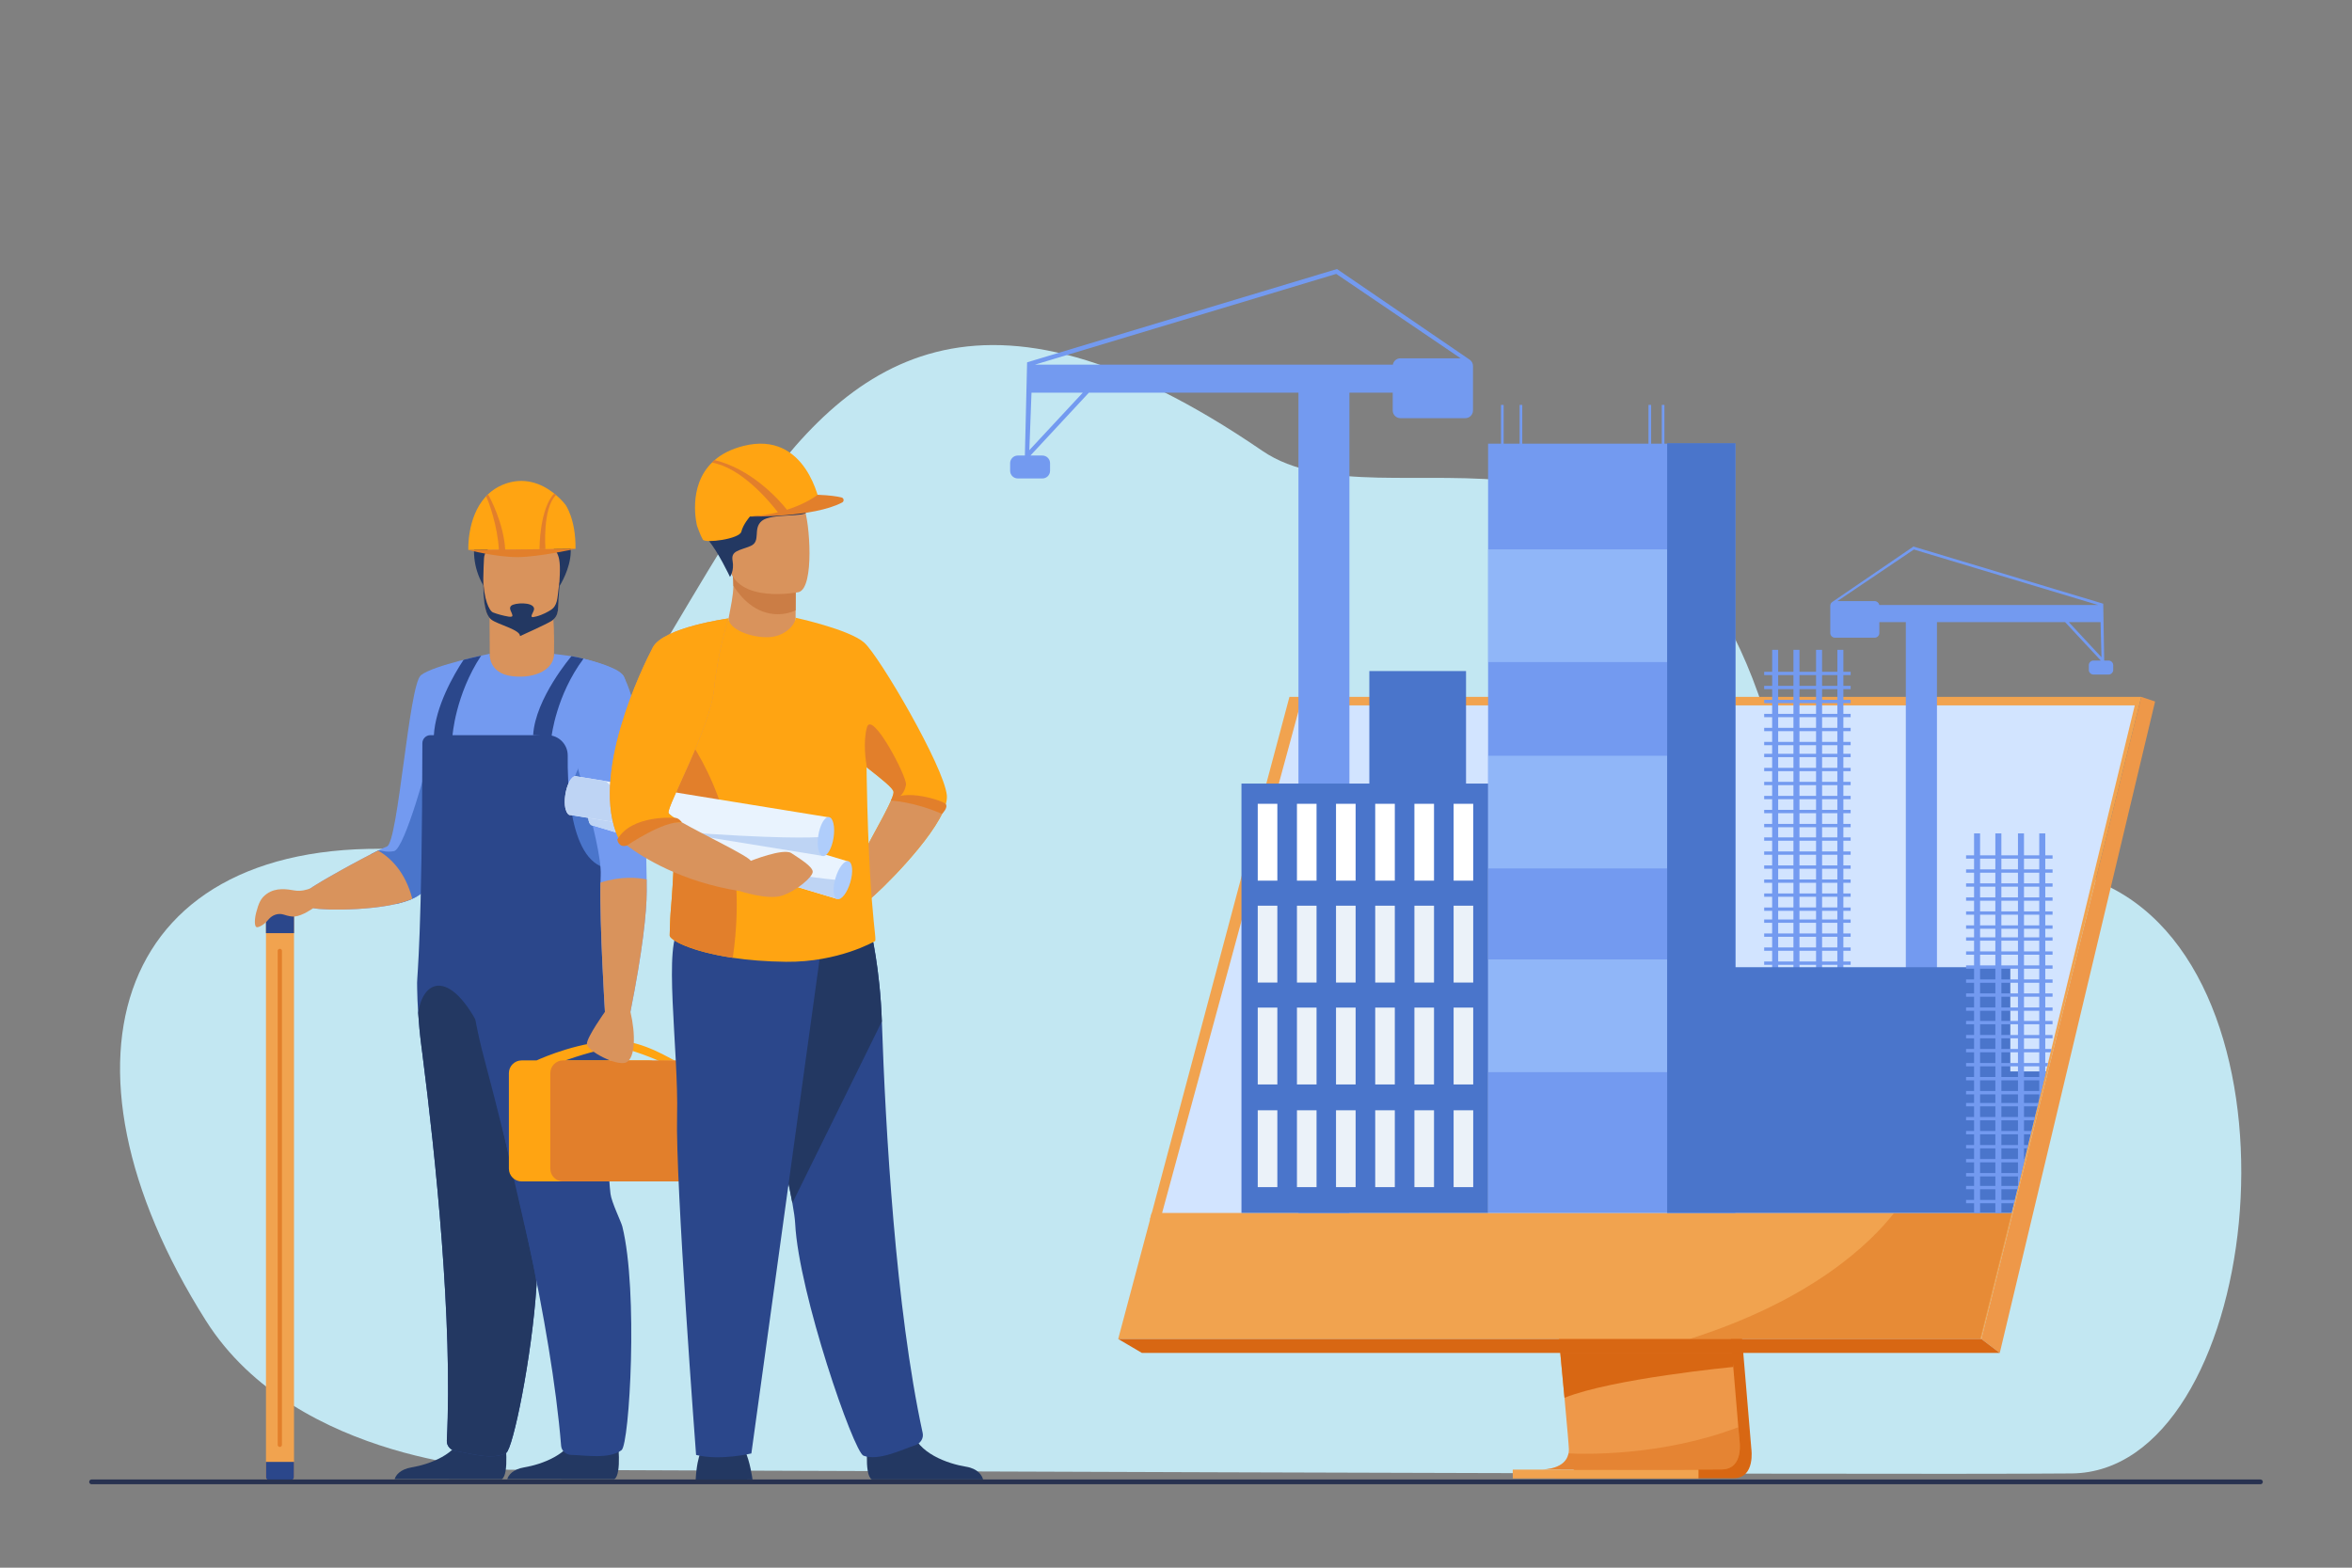 <svg width="3000" height="2000" viewBox="0 0 3000 2000" fill="none" xmlns="http://www.w3.org/2000/svg">
<rect x="0" y="0" width="3000" height="2000" fill="#808080" stroke="none"/>
<g clip-path="url(#clip0_5_990)">
<path d="M649.263 1875.05C649.263 1875.05 378.358 1867.87 262.597 1684.81C52.883 1353.17 147.392 1062.34 520.751 1083.99C938.42 1108.21 886.909 80.171 1610.11 575.13C1767.15 682.608 2116.67 456.894 2256.3 927.157C2289.5 1038.98 2538.86 1046.77 2700.02 1136.45C2952.81 1277.12 2881.42 1877.4 2642.61 1879.76C2403.79 1882.12 649.263 1875.05 649.263 1875.05Z" fill="#C2E7F2"/>
<path d="M399.573 1158.53C411.655 1161.33 466.241 1161.99 504.573 1153.37C512.564 1151.59 519.864 1149.39 525.905 1146.72C533.125 1143.54 538.57 1139.69 541.346 1135.06C545.68 1127.84 553.605 1103.14 562.924 1070.74C588.592 981.489 624.715 834.013 624.715 834.013C624.715 834.013 552.181 848.817 536.836 861.455C521.476 874.092 507.931 1074.56 493.492 1079.97C491.366 1080.77 487.695 1082.45 482.995 1084.77C482.765 1084.88 482.534 1085 482.304 1085.11C479.501 1086.49 476.344 1088.09 472.931 1089.85C442.984 1105.23 393.422 1132.96 388.289 1139.12C381.517 1147.25 381.965 1154.47 399.573 1158.53Z" fill="#739AF0"/>
<path d="M538.747 948.143C538.747 944.73 539.085 941.315 539.708 937.889C549.041 886.568 623.253 834.013 624.716 834.013L624.729 835.083C624.729 842.925 637.096 857.405 656.14 858.651C678.732 860.129 706.618 847.241 706.618 834.224C706.754 834.224 719.313 835.923 723.566 836.397C741.676 838.456 777.813 848.236 793.296 859.938C808.019 871.059 787.214 941.181 774.332 990.836C768.874 1011.84 764.851 1029.18 765.514 1036.86C765.84 1040.61 769.212 1091.58 772.219 1137.69C774.711 1175.72 776.959 1210.44 777.027 1212.62C777.189 1216.94 755.707 1232.07 719.638 1243.5C710.928 1246.27 701.352 1248.81 691.03 1250.92C672.515 1254.73 651.574 1257.18 628.792 1257.1C621.343 1257.07 614.285 1256.7 607.621 1256.03C556.098 1250.98 538.449 1192.26 538.747 948.143Z" fill="#739AF0"/>
<path d="M706.601 833.62C707.036 813.687 706.708 789.886 704.015 769.779L624.453 782.781C624.453 782.781 624.368 807.071 624.717 834.014C624.67 834.02 622.554 859.003 653.336 862.661C684.116 866.317 707.431 852.907 706.601 833.62Z" fill="#D9935C"/>
<path d="M640.04 1887.11C650.043 1880.95 644.166 1835.32 644.166 1835.32C644.166 1835.32 597.31 1798.12 590.994 1826.76C584.678 1855.4 546.77 1868.39 525.176 1871.98C510.27 1874.45 504.769 1882.16 503.357 1887.05L640.04 1887.11Z" fill="#233862"/>
<path d="M712.922 1102.55C712.922 1178.85 749.899 1158.29 772.221 1137.69C769.214 1091.58 767.101 928.273 767.101 928.273C767.101 928.273 712.922 993.288 712.922 1102.55Z" fill="#4A75CB"/>
<path d="M472.932 1089.85C474.408 1100.55 491.313 1131.7 504.574 1153.38C512.565 1151.59 519.865 1149.39 525.906 1146.72C533.126 1143.54 538.571 1139.69 541.347 1135.06C545.681 1127.84 553.606 1103.14 562.925 1070.74C556.03 1030.86 549.475 991.486 549.475 991.486L547.442 965.074C547.442 967.105 516.519 1083.15 502.514 1085.85C494.074 1087.49 488.088 1085.5 482.995 1084.77C482.765 1084.88 482.534 1085 482.304 1085.11C479.501 1086.49 476.345 1088.09 472.932 1089.85Z" fill="#4A75CB"/>
<path d="M783.616 1887.11C793.619 1880.95 787.742 1835.32 787.742 1835.32C787.742 1835.32 740.886 1798.12 734.57 1826.76C728.254 1855.4 690.346 1868.39 668.752 1871.98C653.846 1874.45 648.43 1882.16 647.018 1887.05L783.616 1887.11Z" fill="#233862"/>
<path d="M714.178 746.834C714.178 746.834 767.291 663.093 665.305 657.551C665.305 657.551 627.053 662.054 618.393 653.394C618.393 653.394 588.722 698.489 616.432 746.834C644.141 795.18 714.178 746.834 714.178 746.834Z" fill="#233862"/>
<path d="M626.813 790.533C634.545 796.616 657.212 802.657 663.765 803.363C663.765 803.363 697.379 795.868 703.488 792.182C712.952 786.446 712.342 774.835 712.827 758.694C713.409 739.588 715.335 724.582 713.2 713.568C710.666 700.391 702.311 692.896 678.922 690.859C635.985 687.132 618.098 697.883 617.35 712.279C617.156 716.145 616.975 719.83 616.851 723.321C615.134 768.213 618.68 784.132 626.813 790.533Z" fill="#D9935C"/>
<path d="M616.464 738.036C616.879 764.042 623.893 779.437 628.976 781.382C634.825 783.621 641.712 785.475 648.891 786.704C651.309 786.988 653.626 786.907 653.6 785.536C653.52 781.434 648.04 776.377 652.113 772.745C656.386 768.935 679.316 767.651 681.163 775.965C682.065 780.018 674.67 787.175 679.736 787.339C681.274 787.078 682.783 786.781 684.223 786.405C692.574 784.228 699.127 780.277 701.888 778.611C711.35 772.875 710.73 764.079 712.826 748.067C714.182 737.709 714.182 743.323 712.826 758.694C711.408 774.78 714.182 785.106 703.487 792.182C697.537 796.12 663.267 811.517 663.267 811.517C663.766 803.363 634.544 796.616 626.814 790.533C619.635 784.894 616.033 771.843 616.464 738.036Z" fill="#233862"/>
<path d="M777.024 1212.62C777.186 1216.94 755.704 1232.07 719.634 1243.5C716.73 1244.43 713.719 1245.32 710.627 1246.18C710.586 1246.19 710.557 1246.22 710.553 1246.27C707.188 1285.75 698.079 1341.52 689.862 1395.34C689.862 1395.34 689.862 1395.34 689.862 1395.35C687.735 1409.3 685.677 1423.12 683.78 1436.49C678.768 1471.87 675.017 1504.1 674.611 1527.31V1527.55C674.434 1538.2 683.414 1564.76 684.092 1570.9C684.511 1574.65 684.851 1578.62 685.094 1582.77C686.07 1599.39 685.677 1619.03 684.335 1640C678.443 1731.51 654.265 1848.59 645.638 1853.58C628.49 1863.49 597.282 1853.57 581.422 1851.25C574.853 1850.27 569.597 1844.68 569.935 1838.06C577.682 1686.19 555.428 1474.69 538.795 1344.67C538.361 1341.28 537.928 1337.96 537.508 1334.7C535.518 1319.37 534.203 1305.05 533.377 1292.14C532.618 1280.82 532.252 1270.54 532.09 1261.63C532.05 1258.85 532.022 1256.19 532.009 1253.69C531.969 1245.55 538.443 1192.26 538.741 948.142C538.747 942.502 543.366 937.888 549.004 937.888H698.291C712.718 937.888 724.325 949.693 724.144 964.119C723.911 982.741 724.584 1008.74 728.626 1033.56C734.136 1067.45 745.936 1099.12 770.289 1106.74C770.316 1106.75 770.336 1106.76 770.348 1106.79C770.458 1107.03 771.124 1108.52 772.193 1110.99C772.198 1111 772.201 1111.01 772.201 1111.02C772.431 1117.15 772.688 1123.39 772.972 1129.75C773.027 1131.03 773.081 1132.31 773.149 1133.6C773.176 1134.36 773.217 1135.1 773.257 1135.86C773.312 1137.15 773.379 1138.45 773.447 1139.75C773.542 1141.89 773.649 1144.04 773.772 1146.22C773.867 1147.93 773.961 1149.64 774.056 1151.36C774.233 1154.66 774.437 1158.01 774.652 1161.38C774.706 1162.46 774.774 1163.53 774.856 1164.63C775.14 1168.99 775.438 1173.42 775.777 1177.88C775.871 1179.24 775.979 1180.61 776.089 1181.99C776.129 1182.66 776.184 1183.32 776.238 1183.98C776.372 1185.73 776.508 1187.48 776.657 1189.24C776.806 1191.1 776.969 1192.96 777.131 1194.85C777.728 1201.7 776.847 1207.81 777.024 1212.62Z" fill="#2B478B"/>
<path d="M684.336 1640C678.444 1731.51 654.266 1848.59 645.639 1853.58C628.491 1863.49 597.283 1853.57 581.423 1851.25C574.854 1850.27 569.598 1844.68 569.936 1838.06C577.683 1686.19 555.429 1474.69 538.796 1344.67C538.362 1341.28 537.929 1337.96 537.509 1334.7C535.519 1319.37 534.204 1305.05 533.378 1292.14C541.288 1240.59 585.932 1237.83 626.418 1344.47C621.406 1379.84 685.677 1619.03 684.336 1640Z" fill="#233862"/>
<path d="M778.698 1523C779.925 1533.58 792.305 1558.74 793.792 1564.73C814.26 1647.04 802.953 1842.21 792.805 1850.01C777.105 1862.09 744.86 1856.35 728.837 1856.14C722.196 1856.04 716.255 1851.18 715.721 1844.57C703.135 1689.07 650.986 1475.48 617.449 1349.84C600.563 1286.55 598.17 1240.02 598.17 1240.02C598.17 1240.02 754.91 1143.98 771.861 1196.44C786.862 1242.87 769.244 1441.78 778.698 1523Z" fill="#2B478B"/>
<path d="M619.057 634.133C620.138 632.917 621.285 631.74 622.496 630.596C627.608 625.739 633.766 621.548 641.17 618.459C668.497 607.059 691.164 617.58 705.327 628.356C706.723 629.409 708.036 630.472 709.256 631.525C716.956 638.069 721.255 643.907 721.255 643.907C721.255 643.907 734.529 662.014 734.086 700.182L597.37 701.644C597.37 701.644 595.363 660.42 619.057 634.133Z" fill="#FFA412"/>
<path d="M695.721 700.578L688.21 700.663C688.054 698.485 688.423 648.866 706.93 629.603C708.326 630.656 708.035 630.472 709.256 631.525C691.682 648.488 695.685 700.067 695.721 700.578Z" fill="#E27F2B"/>
<path d="M636.311 701.229C634.75 670.851 623.116 638.928 619.975 633.253C621.056 632.003 621.285 631.773 622.496 630.596C624.673 634.347 642.506 667.405 644.39 701.142L734.086 700.183C734.086 700.183 688.634 710.376 661.21 710.717C633.784 711.058 597.37 701.644 597.37 701.644L636.311 701.229Z" fill="#E27F2B"/>
<path d="M728.936 837.123C728.936 837.123 682.741 890.936 680.032 937.892L703.566 939.14C703.566 939.14 709.493 886.844 744.258 840.34C744.258 840.34 738.82 839.022 737.011 838.664C734.59 838.185 728.936 837.123 728.936 837.123Z" fill="#2B478B"/>
<path d="M613.766 836.384C580.676 886.46 577.127 938.907 577.127 938.907L553.373 938.498C555.324 901.589 578.513 860.989 591.314 841.754C591.314 841.754 607.751 837.603 613.766 836.384Z" fill="#2B478B"/>
<path d="M665.349 1352.82H684.424C693.29 1348.79 741.053 1328.1 786.963 1327.85C820.088 1327.67 857.833 1352.42 860.105 1352.68C865.862 1353.36 840.916 1353.59 840.916 1353.59C840.916 1353.59 803.532 1337.05 786.736 1336.66C770.725 1336.28 735.182 1347.92 720.983 1352.82H827.889C836.828 1352.82 844.142 1360.13 844.142 1369.07V1490.98C844.142 1499.92 836.827 1507.23 827.889 1507.23H665.349C656.409 1507.23 649.096 1499.92 649.096 1490.98V1369.07C649.095 1360.13 656.409 1352.82 665.349 1352.82Z" fill="#FFA412"/>
<path d="M718.174 1352.82H880.713C889.653 1352.82 896.968 1360.13 896.968 1369.07V1490.98C896.968 1499.92 889.653 1507.23 880.713 1507.23H718.174C709.234 1507.23 701.919 1499.92 701.919 1490.98V1369.07C701.92 1360.13 709.234 1352.82 718.174 1352.82Z" fill="#E27F2B"/>
<path d="M765.909 1126C764.744 1181.1 771.612 1290.83 771.612 1290.83H804.12C819.467 1213.62 824.885 1163.95 824.885 1136.86C824.885 1131.53 824.857 1126.56 824.816 1121.96C824.614 1098.83 823.991 1085.39 823.991 1085.39C830.086 945.217 802.088 870.259 793.298 859.937C784.494 849.616 744.265 840.338 744.265 840.338C744.265 840.338 730.978 879.063 725.56 910.217C720.142 941.37 768.173 1072.27 766.195 1117.01C766.071 1119.8 765.978 1122.8 765.909 1126Z" fill="#739AF0"/>
<path d="M343.989 1163.51H370.279C372.88 1163.51 375.021 1165.66 375.021 1168.27V1884.15C375.021 1886.77 372.88 1888.9 370.279 1888.9H343.989C341.375 1888.9 339.249 1886.77 339.249 1884.15V1168.27C339.249 1165.66 341.375 1163.51 343.989 1163.51Z" fill="#F1A34F"/>
<path d="M343.989 1163.51H370.279C372.88 1163.51 375.021 1165.66 375.021 1168.27V1190.45H339.249V1168.27C339.249 1165.66 341.375 1163.51 343.989 1163.51Z" fill="#2B478B"/>
<path d="M375.021 1884.16C375.021 1886.77 372.88 1888.91 370.279 1888.91H343.989C341.375 1888.91 339.249 1886.77 339.249 1884.16V1865.02H375.021V1884.16Z" fill="#2B478B"/>
<path d="M356.911 1210.42C358.401 1210.42 359.62 1211.64 359.62 1213.13V1843.26C359.62 1844.75 358.401 1845.97 356.911 1845.97C355.421 1845.97 354.202 1844.75 354.202 1843.26V1213.13C354.202 1211.64 355.421 1210.42 356.911 1210.42Z" fill="#E27F2B"/>
<path d="M771.611 1290.83C771.611 1290.83 764.744 1181.1 765.908 1126C791.901 1117.62 812.869 1119.46 824.814 1121.96C824.855 1126.56 824.883 1131.53 824.883 1136.86C824.883 1163.95 819.465 1213.62 804.118 1290.83C810.89 1319.27 810.439 1349.98 798.7 1355.39C786.961 1360.81 748.132 1340.49 748.583 1331.46C749.037 1322.43 771.611 1290.83 771.611 1290.83Z" fill="#D9935C"/>
<path d="M326.828 1163.96C329.996 1152.34 332.351 1145.9 340.35 1140.25C351.973 1132.05 365.774 1134.27 376.058 1136.08C383.921 1137.46 392.154 1134.82 395.605 1133.5C413.818 1121.36 459.54 1096.33 482.306 1085.11C497.842 1094.12 516.927 1111.94 525.907 1146.72C490.867 1162.18 414.176 1161.91 399.575 1158.54C399.575 1158.54 386.057 1168.36 375.773 1169.26C371.878 1169.6 366.97 1168.47 362.379 1166.94C355.154 1164.52 347.398 1166.93 342.203 1173.35C337.205 1179.53 330.68 1182.92 327.972 1182.92C323.782 1182.92 324.834 1171.27 326.828 1163.96Z" fill="#D9935C"/>
<path d="M1205.69 1028.31C1192.28 1069.34 1119.24 1140.26 1109.14 1147.33C1109.14 1147.33 1092.14 1119 1095.54 1103.14C1098.32 1090.19 1126.76 1044.03 1136.49 1021.35C1137 1020.17 1137.46 1019.05 1137.85 1018C1139.19 1014.52 1139.89 1011.83 1139.73 1010.23C1139.25 1005.3 1123.76 993.313 1105.75 979.093C1082.36 960.601 1054.71 938.36 1050.22 922.984C1042.29 895.791 1014.81 788.116 1014.81 788.116C1014.81 788.116 1083.08 802.879 1102.34 819.875C1121.61 836.871 1204.32 978.504 1207.72 1014.76C1208.09 1018.72 1207.34 1023.29 1205.69 1028.31Z" fill="#FFA412"/>
<path d="M1205.69 1028.31C1192.28 1069.34 1119.24 1140.26 1109.14 1147.33C1109.14 1147.33 1092.14 1119 1095.54 1103.14C1098.47 1089.52 1129.79 1039.15 1137.85 1018C1149.99 1015.9 1178.48 1013.31 1205.69 1028.31Z" fill="#D9935C"/>
<path d="M1014.84 778.656L1014.79 787.018C1014.79 787.018 1017.07 813.168 984.868 816.987C952.667 820.817 928.419 809.135 929.292 788.955C932.192 773.33 935.229 760.255 935.444 747.326C935.524 742.522 935.194 737.423 934.3 731.667L996.697 730.42L1015.08 733.423L1014.84 778.656Z" fill="#D9935C"/>
<path d="M1015.07 733.425L1014.84 778.657C1008.21 781.739 1000.73 783.62 992.346 783.62C963.668 783.62 945.131 762.591 935.444 747.328C935.524 742.524 935.194 737.425 934.3 731.669L996.697 730.422L1015.07 733.425Z" fill="#CB7D45"/>
<path d="M959.838 1887.5C959.838 1887.5 956.809 1863.91 949.795 1849.88C942.781 1835.85 898.147 1844.78 898.147 1844.78C898.147 1844.78 889.22 1852.43 887.307 1888.14L959.838 1887.5Z" fill="#233862"/>
<path d="M1111.91 1887.42C1101.42 1881.02 1107.39 1833.27 1107.39 1833.27C1107.39 1833.27 1156.26 1794.17 1162.98 1824.1C1169.7 1854.04 1209.4 1867.47 1232.01 1871.14C1247.61 1873.67 1252.44 1882.31 1253.94 1887.42H1111.91Z" fill="#233862"/>
<path d="M1010.68 1534.78C1012.67 1545.74 1013.93 1554.73 1014.27 1561.17C1018.81 1649.79 1088.86 1852.4 1101.39 1857.13C1120.78 1864.44 1151.31 1848.89 1167.28 1843.8C1173.9 1841.69 1178.37 1835.02 1176.89 1828.24C1142.2 1668.77 1129.45 1439.12 1124.82 1303.16C1122.47 1234.68 1110.72 1187.38 1110.72 1187.38C1110.72 1187.38 939.868 1141.79 938.854 1199.45C937.954 1250.48 995.447 1450.6 1010.68 1534.78Z" fill="#2B478B"/>
<path d="M1010.68 1534.78L1124.82 1303.16C1122.47 1234.68 1110.72 1187.38 1110.72 1187.38C1110.72 1187.38 939.868 1141.79 938.854 1199.45C937.954 1250.48 995.447 1450.6 1010.68 1534.78Z" fill="#233862"/>
<path d="M1048.7 1199.66L958.377 1854.26C958.377 1854.26 918.714 1863.82 887.865 1856.17C887.865 1856.17 861.423 1508.02 863.626 1423.86C865.83 1339.69 844.648 1198.64 868.46 1183.08C892.272 1167.53 1048.7 1199.66 1048.7 1199.66Z" fill="#2B478B"/>
<path d="M1115.63 1200.87C1115.63 1200.87 1069.48 1227.78 1002.63 1227.02C976.574 1226.73 953.901 1224.78 934.662 1221.91C881.046 1213.96 853.988 1198.99 854.204 1193.41C854.385 1188.38 854.736 1171.67 855.371 1164.49C863.891 1066.23 859.484 989.803 870.95 932.391C871.086 931.699 871.222 931.008 871.369 930.329C886.541 857.337 910.324 815.403 922.13 798.203C926.447 791.926 929.155 788.957 929.291 788.957C929.291 802.576 958.297 814.337 981.944 812.796C1001.86 811.493 1014.79 796.344 1014.79 788.141L1014.81 788.119C1016.44 788.119 1104.67 849.44 1104.74 906.422C1105.05 1161.79 1120.53 1200.96 1115.63 1200.87Z" fill="#FFA412"/>
<path d="M934.787 1221.07C934.741 1221.35 934.707 1221.64 934.662 1221.91C881.046 1213.96 853.988 1198.99 854.204 1193.41C854.385 1188.38 854.736 1171.67 855.371 1164.49C863.891 1066.23 859.484 989.803 870.95 932.391C899.095 970.007 956.949 1068.53 934.787 1221.07Z" fill="#E27F2B"/>
<path d="M1081.65 1098.93L1074.45 1122.91L1067.29 1146.7L756.262 1053.14C755.82 1053.17 755.389 1053.12 754.981 1053C754.551 1052.87 754.154 1052.67 753.78 1052.41C749.86 1049.63 749.145 1039.47 752.16 1028.01C752.319 1027.38 752.5 1026.74 752.692 1026.1C756.329 1013.78 762.947 1004.67 768.023 1004.59C768.442 1004.58 768.839 1004.64 769.235 1004.75C769.643 1004.88 770.017 1005.06 770.38 1005.31L1081.65 1098.93Z" fill="#E9F3FE"/>
<path d="M1074.45 1122.91L1067.29 1146.7L756.262 1053.14C755.82 1053.17 755.389 1053.12 754.981 1053C754.551 1052.87 754.154 1052.67 753.78 1052.41C749.86 1049.63 749.145 1039.47 752.16 1028.01C764.873 1037.55 825.594 1079.76 929.234 1100.29C1036.37 1121.51 1069.52 1122.84 1074.45 1122.91Z" fill="#BED4F4"/>
<path d="M1082.25 1098.79C1077.05 1097.26 1069.64 1106.81 1065.71 1120.14C1061.77 1133.46 1062.8 1145.51 1068 1147.05C1073.2 1148.58 1080.61 1139.03 1084.54 1125.7C1088.48 1112.38 1087.45 1100.33 1082.25 1098.79Z" fill="#AFCDFB"/>
<path d="M772.634 996.521L735.968 990.572C735.572 990.38 735.186 990.244 734.756 990.176C734.348 990.12 733.951 990.108 733.543 990.176C728.512 990.924 723.153 1000.81 721.159 1013.51C721.046 1014.17 720.955 1014.82 720.876 1015.48C720.162 1021.1 720.264 1026.3 721.012 1030.46C721.828 1034.91 723.403 1038.15 725.555 1039.36C725.601 1039.4 725.646 1039.42 725.68 1039.44C726.088 1039.66 726.507 1039.8 726.949 1039.87C727.368 1039.94 727.799 1039.93 728.241 1039.85L1048.84 1091.87L1052.82 1067.35L1056.82 1042.64L772.634 996.521Z" fill="#E9F3FE"/>
<path d="M905.894 1063.94C837.321 1059.53 800.973 1023.27 772.635 996.52L735.969 990.571C735.573 990.379 735.187 990.243 734.757 990.175C734.349 990.119 733.952 990.107 733.544 990.175C728.513 990.923 723.154 1000.81 721.16 1013.51C721.047 1014.17 720.956 1014.82 720.877 1015.48C720.163 1021.1 720.265 1026.3 721.013 1030.45C722.735 1035.33 724.503 1038.64 725.556 1039.36C725.602 1039.39 725.647 1039.42 725.681 1039.44C726.089 1039.65 726.508 1039.8 726.95 1039.87C727.369 1039.94 727.8 1039.93 728.242 1039.85L1048.84 1091.87L1052.82 1067.35C1047.92 1067.93 1014.88 1070.95 905.894 1063.94Z" fill="#BED4F4"/>
<path d="M1057.4 1042.42C1052.04 1041.57 1045.95 1052.02 1043.79 1065.74C1041.63 1079.47 1044.23 1091.28 1049.59 1092.12C1054.94 1092.96 1061.04 1082.52 1063.19 1068.79C1065.35 1055.07 1062.75 1043.26 1057.4 1042.42Z" fill="#AFCDFB"/>
<path d="M943.341 1136.76C868.979 1124.93 819.826 1093.77 799.646 1078.7C792.757 1073.56 789.245 1070.28 789.245 1070.28C751.14 990.175 820.076 849.722 832.675 825.916C846.272 800.241 929.291 788.956 929.291 788.956C929.291 788.956 916.034 827.956 910.856 878.796C905.678 929.636 850.43 1028.73 852.696 1037.05C853.262 1039.15 859.936 1043.54 869.669 1049.1C898.528 1065.52 954.297 1092.02 957.685 1098.24C962.218 1106.54 943.341 1136.76 943.341 1136.76Z" fill="#D9935C"/>
<path d="M957.689 1098.23C957.689 1098.23 999.235 1081.61 1009.43 1088.41C1019.63 1095.21 1036.63 1105.41 1036.63 1112.2C1036.63 1119 1015.1 1137.13 996.968 1142.8C978.84 1148.46 943.337 1136.75 943.337 1136.75L957.689 1098.23Z" fill="#D9935C"/>
<path d="M910.856 878.796C905.678 929.636 850.43 1028.73 852.696 1037.05C853.262 1039.15 859.936 1043.54 869.669 1049.1C869.057 1049.14 868.434 1049.15 867.799 1049.13C824.335 1047.22 804.665 1071.26 799.645 1078.7C792.756 1073.56 789.244 1070.28 789.244 1070.28C751.139 990.176 820.075 849.723 832.674 825.917C846.271 800.242 929.29 788.957 929.29 788.957C929.29 788.957 916.034 827.955 910.856 878.796Z" fill="#FFA412"/>
<path d="M1018.72 755.404C1018.72 755.404 938.802 771.547 929.514 721.626C920.227 671.704 903.657 640.166 954.288 627.748C1004.92 615.33 1018.4 632.53 1025.56 648.439C1032.71 664.347 1039.27 749.918 1018.72 755.404Z" fill="#D9935C"/>
<path d="M931.111 736.019C931.111 736.019 915.661 703.046 902.777 688.404C889.892 673.762 896.92 600.554 952.558 602.897C1008.2 605.24 1028.11 645.065 1028.69 652.679C1029.28 660.292 984.184 654.436 971.885 664.392C959.586 674.348 971.299 690.747 957.244 696.603C943.188 702.46 932.06 702.46 934.403 715.344C936.745 728.23 931.111 736.019 931.111 736.019Z" fill="#233862"/>
<path d="M948.281 568.904C932.362 572.904 920.419 579.294 911.502 586.987C910.618 587.746 909.757 588.528 908.93 589.321L908.918 589.333C875.924 620.798 889.09 670.879 889.09 670.879C889.09 670.879 893.483 683.531 896.504 688.442C899.525 693.352 943.337 687.687 945.603 678.244C947.869 668.802 956.556 658.982 956.556 658.982C956.556 658.982 1002.74 655.808 1005.84 655.583C1016.28 654.827 1046.05 644.468 1046.05 644.468C1045.71 641.544 1028.95 548.645 948.281 568.904Z" fill="#FFA412"/>
<path d="M1073.41 634.655C1067.87 633.301 1058.42 631.793 1042.86 631.222C1042.86 631.222 1029.79 642.049 1003.8 650.301C991.588 634.914 956.8 597.832 911.501 586.987C911.365 586.953 911.24 586.919 911.105 586.886C910.142 588.098 909.598 588.506 908.93 589.322L908.918 589.334C908.714 589.571 908.499 589.855 908.261 590.206C945.138 596.631 980.189 638.049 992.219 653.553C981.896 656.092 970.021 658.097 956.556 658.982C956.556 658.982 1037.27 660.488 1074.16 641.063C1076.97 639.583 1076.5 635.409 1073.41 634.655Z" fill="#E27F2B"/>
<path d="M1155.6 1001.17C1154.1 1009.64 1149.53 1018.56 1136.49 1021.35C1137 1020.17 1137.46 1019.05 1137.85 1018C1139.19 1014.52 1139.89 1011.83 1139.73 1010.23C1139.25 1005.3 1123.76 993.313 1105.75 979.093C1104.27 971.025 1100.64 947.084 1105.74 928.083C1111.97 904.857 1157.3 991.535 1155.6 1001.17Z" fill="#E27F2B"/>
<path d="M861.002 1043.37C861.002 1043.37 805.482 1038.84 787.353 1071.13C787.353 1071.13 788.902 1082.02 799.647 1078.7C799.647 1078.7 846.613 1046.6 869.67 1049.1C869.67 1049.1 866.101 1043.47 861.002 1043.37Z" fill="#E27F2B"/>
<path d="M1136.49 1021.35C1136.49 1021.35 1165.3 1022.55 1201.56 1038.34C1201.56 1038.34 1209.61 1030.44 1206.4 1025.9C1203.19 1021.37 1152.14 1005.08 1136.49 1021.35Z" fill="#E27F2B"/>
<path d="M2181.6 1227.06L2233.84 1848.18C2233.84 1848.18 2239.32 1885.83 2211.31 1885.9C2165.26 1886.01 1982.11 1885.9 1982.11 1885.9C1982.11 1885.9 2016.77 1878.06 2016.35 1860.43C2015.86 1839.64 1955.3 1221.18 1955.3 1221.18L2181.6 1227.06Z" fill="#D86713"/>
<path d="M2196.08 1874.63C2151.24 1875.2 1976.31 1874.66 1967.25 1874.63C1970.66 1874.63 1996.97 1873.98 2000.69 1854.18C2000.98 1852.63 2001.13 1850.96 2001.13 1849.16C2001.11 1845.28 1998.98 1820.71 1995.53 1783.26C1992.44 1749.68 1988.28 1705.75 1983.62 1657.13C1965.58 1468.73 1940.07 1209.91 1940.07 1209.91L2166.38 1215.78L2203.5 1657.13L2210.75 1743.27L2217.26 1820.77L2218.62 1836.92C2218.62 1836.92 2225.01 1874.26 2196.08 1874.63Z" fill="#EE9849"/>
<path d="M2731.21 889.062L2603.97 1400.17L2586.55 1470.17L2527.28 1708.23H1426.26L1644.69 889.062H2731.21Z" fill="#F1A34F"/>
<path d="M2731.21 889.061L2748.85 894.94L2550.73 1726.01L2527.28 1708.23L2731.21 889.061Z" fill="#EE9849"/>
<path d="M2550.73 1726.01H1456.48L1426.26 1708.23H2527.28L2550.73 1726.01Z" fill="#D86713"/>
<path d="M2166.46 1874.88H1929.54V1886.14H2166.46V1874.88Z" fill="#F1A34F"/>
<path d="M2212.23 1725.65L2210.75 1743.27L2210.69 1743.92C2210.69 1743.92 2056.79 1758.68 1995.53 1783.26C1993.98 1766.42 1992.16 1746.98 1990.15 1725.65H2212.23Z" fill="#D86713"/>
<path opacity="0.4" d="M2196.08 1874.63C2151.24 1875.2 1976.31 1874.66 1967.25 1874.63C1970.66 1874.63 1996.97 1873.98 2000.69 1854.18C2018.7 1855.11 2118.88 1858.31 2217.26 1820.77L2218.62 1836.92C2218.62 1836.92 2225.01 1874.26 2196.08 1874.63Z" fill="#D86713"/>
<path opacity="0.4" d="M2565.89 1547.42L2525.85 1708.23H2155.16C2311.9 1658.44 2386.1 1585.59 2415.99 1547.42H2565.89Z" fill="#D86713"/>
<path d="M2722.91 899.891L2565.89 1547.42H1482.29L1658.25 899.891H2722.91Z" fill="#D2E4FF"/>
<path d="M1468.89 1547.42H1482.29L1479.6 1557.29L1466.64 1555.82L1468.89 1547.42Z" fill="#F1A34F"/>
<path d="M1917.91 516.562H1914.52V577.004H1917.91V516.562Z" fill="#739AF0"/>
<path d="M2106.03 516.562H2102.63V577.004H2106.03V516.562Z" fill="#739AF0"/>
<path d="M1941.68 516.562H1938.29V577.004H1941.68V516.562Z" fill="#739AF0"/>
<path d="M2123.01 516.562H2119.61V577.004H2123.01V516.562Z" fill="#739AF0"/>
<path d="M1874.9 459.086L1874.92 459.092L1874.8 459.012C1874.62 458.877 1874.43 458.748 1874.24 458.625L1705.32 343.211L1310.08 462.241L1307.24 581.15H1298.18C1292.82 581.15 1288.43 585.537 1288.43 590.899V600.649C1288.43 606.011 1292.82 610.398 1298.18 610.398H1329.6C1334.96 610.398 1339.35 606.011 1339.35 600.649V590.899C1339.35 585.537 1334.96 581.15 1329.6 581.15H1314.31L1388.84 500.989H1656.2V1547.42H1721.2V500.989H1776.44V523.737C1776.44 529.099 1780.83 533.487 1786.19 533.487H1869.06C1874.43 533.487 1878.81 529.1 1878.81 523.737V466.866C1878.81 463.692 1877.27 460.869 1874.9 459.086ZM1312.93 574.28L1315.69 500.989H1381.08L1312.93 574.28ZM1786.19 457.116C1781.38 457.116 1777.37 460.646 1776.59 465.241H1319.94L1704.38 349.434L1863.08 457.116H1786.19Z" fill="#739AF0"/>
<path d="M2689.46 842.696H2683.92L2682.69 770.181L2440.59 697.253L2337.08 767.966L2340.5 766.879C2337.22 766.879 2334.54 769.561 2334.54 772.838V807.601C2334.54 810.879 2337.22 813.56 2340.5 813.56H2391.16C2394.43 813.56 2397.12 810.879 2397.12 807.601V793.696H2430.89V1433.34H2470.62V793.696H2634.04L2679.6 842.695H2670.26C2666.98 842.695 2664.3 845.377 2664.3 848.654V854.614C2664.3 857.891 2666.98 860.573 2670.26 860.573H2689.46C2692.74 860.573 2695.42 857.891 2695.42 854.614V848.654C2695.42 845.378 2692.74 842.696 2689.46 842.696ZM2397.03 771.845C2396.55 769.037 2394.1 766.879 2391.16 766.879H2343.61L2441.17 701.057L2676.16 771.845H2397.03ZM2638.79 793.696H2679.27L2680.45 838.496L2638.79 793.696Z" fill="#739AF0"/>
<path d="M2360.53 861.307V857.064H2351.24V829.063H2343.56V857.064H2324.09V829.063H2316.4V857.064H2295.24V829.063H2287.55V857.064H2268.08V829.063H2260.4V857.064H2250.22V861.307H2260.4V874.94H2250.22V879.183H2260.4V892.816H2250.22V897.058H2260.4V910.691H2250.22V914.933H2260.4V928.566H2250.22V932.809H2260.4V946.442H2250.22V950.685H2260.4V961.716H2250.22V965.959H2260.4V979.592H2250.22V983.835H2260.4V997.468H2250.22V1001.71H2260.4V1015.34H2250.22V1019.59H2260.4V1033.22H2250.22V1037.46H2260.4V1051.09H2250.22V1055.34H2260.4V1068.35H2250.22V1072.59H2260.4V1086.22H2250.22V1090.47H2260.4V1104.1H2250.22V1108.34H2260.4V1121.98H2250.22V1126.22H2260.4V1139.85H2250.22V1144.09H2260.4V1157.73H2250.22V1161.97H2260.4V1173H2250.22V1177.24H2260.4V1190.88H2250.22V1195.12H2260.4V1208.75H2250.22V1212.99H2260.4V1226.63H2250.22V1230.87H2260.4V1244.5H2250.22V1248.75H2260.4V1262.38H2250.22V1266.62H2260.4V1278.79H2250.22V1283.03H2260.4V1296.66H2250.22V1300.9H2260.4V1314.54H2250.22V1318.78H2260.4V1332.41H2250.22V1336.65H2260.4V1350.29H2250.22V1354.53H2260.4V1368.16H2250.22V1372.4H2260.4V1383.44H2250.22V1387.68H2260.4V1401.31H2250.22V1405.55H2260.4V1419.19H2250.22V1423.43H2360.53V1419.19H2351.24V1405.55H2360.53V1401.31H2351.24V1387.68H2360.53V1383.44H2351.24V1372.4H2360.53V1368.16H2351.24V1354.53H2360.53V1350.29H2351.24V1336.65H2360.53V1332.41H2351.24V1318.78H2360.53V1314.54H2351.24V1300.9H2360.53V1296.66H2351.24V1283.03H2360.53V1278.79H2351.24V1266.62H2360.53V1262.38H2351.24V1248.75H2360.53V1244.5H2351.24V1230.87H2360.53V1226.63H2351.24V1212.99H2360.53V1208.75H2351.24V1195.12H2360.53V1190.88H2351.24V1177.24H2360.53V1173H2351.24V1161.97H2360.53V1157.73H2351.24V1144.09H2360.53V1139.85H2351.24V1126.22H2360.53V1121.98H2351.24V1108.34H2360.53V1104.1H2351.24V1090.47H2360.53V1086.22H2351.24V1072.59H2360.53V1068.35H2351.24V1055.34H2360.53V1051.09H2351.24V1037.46H2360.53V1033.22H2351.24V1019.59H2360.53V1015.34H2351.24V1001.71H2360.53V997.468H2351.24V983.835H2360.53V979.592H2351.24V965.959H2360.53V961.716H2351.24V950.685H2360.53V946.442H2351.24V932.81H2360.53V928.567H2351.24V914.934H2360.53V910.692H2351.24V897.059H2360.53V892.817H2351.24V879.184H2360.53V874.941H2351.24V861.308L2360.53 861.307ZM2316.4 861.307V874.94H2295.24V861.307H2316.4ZM2295.24 1401.31V1387.68H2316.4V1401.31H2295.24ZM2316.4 1405.55V1419.18H2295.24V1405.55H2316.4ZM2295.24 1383.43V1372.4H2316.4V1383.43H2295.24ZM2295.24 1368.16V1354.53H2316.4V1368.16H2295.24ZM2295.24 1350.28V1336.65H2316.4V1350.28H2295.24ZM2295.24 1332.41V1318.78H2316.4V1332.41H2295.24ZM2295.24 1314.53V1300.9H2316.4V1314.53H2295.24ZM2295.24 1296.66V1283.02H2316.4V1296.66H2295.24ZM2295.24 1278.78V1266.62H2316.4V1278.78H2295.24ZM2295.24 1262.38V1248.74H2316.4V1262.38H2295.24ZM2295.24 1244.5V1230.87H2316.4V1244.5H2295.24ZM2295.24 1226.62V1212.99H2316.4V1226.62H2295.24ZM2295.24 1208.75V1195.12H2316.4V1208.75H2295.24ZM2295.24 1190.87V1177.24H2316.4V1190.87H2295.24ZM2295.24 1173V1161.97H2316.4V1173H2295.24ZM2295.24 1157.72V1144.09H2316.4V1157.72H2295.24ZM2295.24 1139.85V1126.22H2316.4V1139.85H2295.24ZM2295.24 1121.97V1108.34H2316.4V1121.97H2295.24ZM2295.24 1104.1V1090.46H2316.4V1104.1H2295.24ZM2295.24 1086.22V1072.59H2316.4V1086.22H2295.24ZM2295.24 1068.35V1055.34H2316.4V1068.35H2295.24ZM2295.24 1051.09V1037.46H2316.4V1051.09H2295.24ZM2295.24 1033.22V1019.59H2316.4V1033.22H2295.24ZM2295.24 1015.34V1001.71H2316.4V1015.34H2295.24ZM2295.24 997.467V983.834H2316.4V997.467H2295.24ZM2295.24 979.591V965.958H2316.4V979.591H2295.24ZM2295.24 961.716V950.685H2316.4V961.716H2295.24ZM2295.24 946.442V932.81H2316.4V946.443L2295.24 946.442ZM2295.24 928.567V914.934H2316.4V928.567H2295.24ZM2295.24 910.691V897.058H2316.4V910.691H2295.24ZM2295.24 892.816V879.183H2316.4V892.816H2295.24ZM2268.08 861.307H2287.55V874.94H2268.08V861.307ZM2268.08 879.183H2287.55V892.816H2268.08V879.183ZM2268.08 897.058H2287.55V910.691H2268.08V897.058ZM2268.08 914.934H2287.55V928.567H2268.08V914.934ZM2268.08 932.81H2287.55V946.443H2268.08V932.81ZM2268.08 950.685H2287.55V961.716H2268.08V950.685ZM2268.08 965.958H2287.55V979.591H2268.08V965.958ZM2268.08 983.834H2287.55V997.467H2268.08V983.834ZM2268.08 1001.71H2287.55V1015.34H2268.08V1001.71ZM2268.08 1019.59H2287.55V1033.22H2268.08V1019.59ZM2268.08 1037.46H2287.55V1051.09H2268.08V1037.46ZM2268.08 1055.34H2287.55V1068.35H2268.08V1055.34ZM2268.08 1072.59H2287.55V1086.22H2268.08V1072.59ZM2268.08 1090.46H2287.55V1104.1H2268.08V1090.46ZM2268.08 1108.34H2287.55V1121.97H2268.08V1108.34ZM2268.08 1126.22H2287.55V1139.85H2268.08V1126.22ZM2268.08 1144.09H2287.55V1157.72H2268.08V1144.09ZM2268.08 1161.97H2287.55V1173H2268.08V1161.97ZM2268.08 1177.24H2287.55V1190.87H2268.08V1177.24ZM2268.08 1195.12H2287.55V1208.75H2268.08V1195.12ZM2268.08 1212.99H2287.55V1226.62H2268.08V1212.99ZM2268.08 1230.87H2287.55V1244.5H2268.08V1230.87ZM2268.08 1248.74H2287.55V1262.38H2268.08V1248.74ZM2268.08 1266.62H2287.55V1278.78H2268.08V1266.62ZM2268.08 1283.02H2287.55V1296.66H2268.08V1283.02ZM2268.08 1300.9H2287.55V1314.53H2268.08V1300.9ZM2268.08 1318.78H2287.55V1332.41H2268.08V1318.78ZM2268.08 1336.65H2287.55V1350.28H2268.08V1336.65ZM2268.08 1354.53H2287.55V1368.16H2268.08V1354.53ZM2268.08 1372.4H2287.55V1383.43H2268.08V1372.4ZM2268.08 1387.68H2287.55V1401.31H2268.08V1387.68ZM2268.08 1405.55H2287.55V1419.18H2268.08V1405.55ZM2343.56 1419.18H2324.09V1405.55H2343.56V1419.18ZM2343.56 1401.31H2324.09V1387.68H2343.56V1401.31ZM2343.56 1383.43H2324.09V1372.4H2343.56V1383.43ZM2343.56 1368.16H2324.09V1354.53H2343.56V1368.16ZM2343.56 1350.28H2324.09V1336.65H2343.56V1350.28ZM2343.56 1332.41H2324.09V1318.78H2343.56V1332.41ZM2343.56 1314.53H2324.09V1300.9H2343.56V1314.53ZM2343.56 1296.66H2324.09V1283.02H2343.56V1296.66ZM2343.56 1278.78H2324.09V1266.62H2343.56V1278.78ZM2343.56 1262.38H2324.09V1248.74H2343.56V1262.38ZM2343.56 1244.5H2324.09V1230.87H2343.56V1244.5ZM2343.56 1226.62H2324.09V1212.99H2343.56V1226.62ZM2343.56 1208.75H2324.09V1195.12H2343.56V1208.75ZM2343.56 1190.87H2324.09V1177.24H2343.56V1190.87ZM2343.56 1173H2324.09V1161.97H2343.56V1173ZM2343.56 1157.72H2324.09V1144.09H2343.56V1157.72ZM2343.56 1139.85H2324.09V1126.22H2343.56V1139.85ZM2343.56 1121.97H2324.09V1108.34H2343.56V1121.97ZM2343.56 1104.1H2324.09V1090.46H2343.56V1104.1ZM2343.56 1086.22H2324.09V1072.59H2343.56V1086.22ZM2343.56 1068.35H2324.09V1055.34H2343.56V1068.35ZM2343.56 1051.09H2324.09V1037.46H2343.56V1051.09ZM2343.56 1033.22H2324.09V1019.59H2343.56V1033.22ZM2343.56 1015.34H2324.09V1001.71H2343.56V1015.34ZM2343.56 997.467H2324.09V983.834H2343.56V997.467ZM2343.56 979.591H2324.09V965.958H2343.56V979.591ZM2343.56 961.716H2324.09V950.685H2343.56V961.716ZM2343.56 946.442H2324.09V932.81H2343.56V946.442ZM2343.56 928.567H2324.09V914.934H2343.56V928.567ZM2343.56 910.691H2324.09V897.058H2343.56V910.691ZM2343.56 892.816H2324.09V879.183H2343.56V892.816ZM2343.56 874.94H2324.09V861.307H2343.56V874.94Z" fill="#739AF0"/>
<path d="M2213.45 566.011H1898.07V1547.42H2213.45V566.011Z" fill="#739AF0"/>
<path opacity="0.5" d="M2126.47 700.873H1898.19V844.649H2126.47V700.873Z" fill="#AED3FF"/>
<path opacity="0.5" d="M2126.47 964.149H1898.19V1107.93H2126.47V964.149Z" fill="#AED3FF"/>
<path opacity="0.5" d="M2126.47 1224.03H1898.19V1367.8H2126.47V1224.03Z" fill="#AED3FF"/>
<path d="M2564.18 1366.88V1233.93H2213.57V565.459H2126.47V1547.42H2213.57H2565.89L2609.67 1366.88H2564.18Z" fill="#4A75CB"/>
<path d="M2517.94 1547.34L2525.62 1547.36V1535.06H2545.09V1547.39L2552.77 1547.4V1535.06H2568.89L2569.92 1530.81H2552.77V1517.18H2573.22L2582.56 1478.66H2581.62V1465.03H2585.87L2586.9 1460.78H2581.62V1447.15H2590.2L2591.23 1442.91H2581.62V1429.27H2594.54L2595.57 1425.03H2581.62V1411.4H2598.87L2599.9 1407.16H2581.62V1396.12H2601.09V1402.25L2608.78 1370.56V1360.37H2611.25L2612.27 1356.13H2608.78V1342.5H2615.58L2616.61 1338.25H2608.78V1324.62H2618.06V1320.38H2608.78V1306.74H2618.06V1302.5H2608.78V1289.49H2618.06V1285.25H2608.78V1271.62H2618.06V1267.37H2608.78V1253.74H2618.06V1249.5H2608.78V1235.86H2618.06V1231.62H2608.78V1217.99H2618.06V1213.75H2608.78V1200.11H2618.06V1195.87H2608.78V1184.84H2618.06V1180.6H2608.78V1166.96H2618.06V1162.72H2608.78V1149.09H2618.06V1144.84H2608.78V1131.21H2618.06V1126.97H2608.78V1113.34H2618.06V1109.09H2608.78V1095.46H2618.06V1091.22H2608.78V1063.22H2601.09V1091.22H2581.62V1063.22H2573.94V1091.22H2552.77V1063.22H2545.09V1091.22H2525.62V1063.22H2517.94V1091.22H2507.75V1095.46H2517.94V1109.09H2507.75V1113.34H2517.94V1126.97H2507.75V1131.21H2517.94V1144.84H2507.75V1149.09H2517.94V1162.72H2507.75V1166.96H2517.94V1180.6H2507.75V1184.84H2517.94V1195.87H2507.75V1200.11H2517.94V1213.75H2507.75V1217.99H2517.94V1231.62H2507.75V1235.86H2517.94V1249.5H2507.75V1253.74H2517.94V1267.37H2507.75V1271.62H2517.94V1285.25H2507.75V1289.49H2517.94V1302.5H2507.75V1306.74H2517.94V1320.38H2507.75V1324.62H2517.94V1338.25H2507.75V1342.5H2517.94V1356.13H2507.75V1360.37H2517.94V1374.01H2507.75V1378.25H2517.94V1391.88H2507.75V1396.12H2517.94V1407.16H2507.75V1411.4H2517.94V1425.03H2507.75V1429.27H2517.94V1442.91H2507.75V1447.15H2517.94V1460.78H2507.75V1465.03H2517.94V1478.66H2507.75V1482.9H2517.94V1496.53H2507.75V1500.78H2517.94V1512.94H2507.75V1517.18H2517.94V1530.81H2507.75V1535.06H2517.94V1547.34ZM2581.62 1095.46H2601.09V1109.1H2581.62V1095.46ZM2581.62 1113.34H2601.09V1126.97H2581.62V1113.34ZM2581.62 1131.21H2601.09V1144.85H2581.62V1131.21ZM2581.62 1149.09H2601.09V1162.72H2581.62V1149.09ZM2581.62 1166.97H2601.09V1180.6H2581.62V1166.97ZM2581.62 1184.84H2601.09V1195.87H2581.62V1184.84ZM2581.62 1200.11H2601.09V1213.75H2581.62V1200.11ZM2581.62 1217.99H2601.09V1231.62H2581.62V1217.99ZM2581.62 1235.87H2601.09V1249.5H2581.62V1235.87ZM2581.62 1253.74H2601.09V1267.38H2581.62V1253.74ZM2581.62 1271.62H2601.09V1285.25H2581.62V1271.62ZM2581.62 1289.49H2601.09V1302.5H2581.62V1289.49ZM2581.62 1306.75H2601.09V1320.38H2581.62V1306.75ZM2581.62 1324.62H2601.09V1338.26H2581.62V1324.62ZM2581.62 1342.5H2601.09V1356.13H2581.62V1342.5ZM2581.62 1360.37H2601.09V1374.01H2581.62V1360.37ZM2581.62 1378.25H2601.09V1391.88H2581.62V1378.25ZM2552.77 1095.46H2573.94V1109.1H2552.77V1095.46ZM2552.77 1113.34H2573.94V1126.97H2552.77V1113.34ZM2552.77 1131.21H2573.94V1144.85H2552.77V1131.21ZM2552.77 1149.09H2573.94V1162.72H2552.77V1149.09ZM2552.77 1166.97H2573.94V1180.6H2552.77V1166.97ZM2552.77 1184.84H2573.94V1195.87H2552.77V1184.84ZM2552.77 1200.11H2573.94V1213.75H2552.77V1200.11ZM2552.77 1217.99H2573.94V1231.62H2552.77V1217.99ZM2552.77 1235.87H2573.94V1249.5H2552.77V1235.87ZM2552.77 1253.74H2573.94V1267.38H2552.77V1253.74ZM2552.77 1271.62H2573.94V1285.25H2552.77V1271.62ZM2552.77 1289.49H2573.94V1302.5H2552.77V1289.49ZM2552.77 1306.75H2573.94V1320.38H2552.77V1306.75ZM2552.77 1324.62H2573.94V1338.26H2552.77V1324.62ZM2552.77 1342.5H2573.94V1356.13H2552.77V1342.5ZM2552.77 1360.37H2573.94V1374.01H2552.77V1360.37ZM2552.77 1378.25H2573.94V1391.88H2552.77V1378.25ZM2552.77 1396.12H2573.94V1407.16H2552.77V1396.12ZM2552.77 1411.4H2573.94V1425.03H2552.77V1411.4ZM2552.77 1429.27H2573.94V1442.91H2552.77V1429.27ZM2552.77 1447.15H2573.94V1460.78H2552.77V1447.15ZM2552.77 1465.03H2573.94V1478.66H2552.77V1465.03ZM2552.77 1482.9H2573.94V1496.53H2552.77V1482.9ZM2552.77 1500.78H2573.94V1512.94H2552.77V1500.78ZM2525.62 1095.46H2545.09V1109.1H2525.62V1095.46ZM2525.62 1113.34H2545.09V1126.97H2525.62V1113.34ZM2525.62 1131.21H2545.09V1144.85H2525.62V1131.21ZM2525.62 1149.09H2545.09V1162.72H2525.62V1149.09ZM2525.62 1166.97H2545.09V1180.6H2525.62V1166.97ZM2525.62 1184.84H2545.09V1195.87H2525.62V1184.84ZM2525.62 1200.11H2545.09V1213.75H2525.62V1200.11ZM2525.62 1217.99H2545.09V1231.62H2525.62V1217.99ZM2525.62 1235.87H2545.09V1249.5H2525.62V1235.87ZM2525.62 1253.74H2545.09V1267.38H2525.62V1253.74ZM2525.62 1271.62H2545.09V1285.25H2525.62V1271.62ZM2525.62 1289.49H2545.09V1302.5H2525.62V1289.49ZM2525.62 1306.75H2545.09V1320.38H2525.62V1306.75ZM2525.62 1324.62H2545.09V1338.26H2525.62V1324.62ZM2525.62 1342.5H2545.09V1356.13H2525.62V1342.5ZM2525.62 1360.37H2545.09V1374.01H2525.62V1360.37ZM2525.62 1378.25H2545.09V1391.88H2525.62V1378.25ZM2525.62 1396.12H2545.09V1407.16H2525.62V1396.12ZM2525.62 1411.4H2545.09V1425.03H2525.62V1411.4ZM2525.62 1429.27H2545.09V1442.91H2525.62V1429.27ZM2525.62 1447.15H2545.09V1460.78H2525.62V1447.15ZM2525.62 1465.03H2545.09V1478.66H2525.62V1465.03ZM2525.62 1482.9H2545.09V1496.53H2525.62V1482.9ZM2525.62 1500.78H2545.09V1512.94H2525.62V1500.78ZM2525.62 1517.18H2545.09V1530.81H2525.62V1517.18Z" fill="#739AF0"/>
<path d="M2883.21 1893.55H116.794C115.12 1893.55 113.751 1892.18 113.751 1890.51C113.751 1888.83 115.121 1887.46 116.794 1887.46H2883.21C2884.88 1887.46 2886.25 1888.83 2886.25 1890.51C2886.25 1892.18 2884.88 1893.55 2883.21 1893.55Z" fill="#283250"/>
<path d="M1898.07 999.657H1583.5V1547.42H1898.07V999.657Z" fill="#4A75CB"/>
<path d="M1629.27 1025.46H1604.27V1123.5H1629.27V1025.46Z" fill="white"/>
<path d="M1679.27 1025.46H1654.27V1123.5H1679.27V1025.46Z" fill="white"/>
<path d="M1729.1 1025.46H1704.1V1123.5H1729.1V1025.46Z" fill="white"/>
<path d="M1779.1 1025.46H1754.1V1123.5H1779.1V1025.46Z" fill="white"/>
<path d="M1829.1 1025.46H1804.1V1123.5H1829.1V1025.46Z" fill="white"/>
<path d="M1879.1 1025.46H1854.1V1123.5H1879.1V1025.46Z" fill="white"/>
<path d="M1629.27 1155.46H1604.27V1253.5H1629.27V1155.46Z" fill="#EBF2F9"/>
<path d="M1679.27 1155.46H1654.27V1253.5H1679.27V1155.46Z" fill="#EBF2F9"/>
<path d="M1729.1 1155.46H1704.1V1253.5H1729.1V1155.46Z" fill="#EBF2F9"/>
<path d="M1779.1 1155.46H1754.1V1253.5H1779.1V1155.46Z" fill="#EBF2F9"/>
<path d="M1829.1 1155.46H1804.1V1253.5H1829.1V1155.46Z" fill="#EBF2F9"/>
<path d="M1879.1 1155.46H1854.1V1253.5H1879.1V1155.46Z" fill="#EBF2F9"/>
<path d="M1629.27 1285.46H1604.27V1383.5H1629.27V1285.46Z" fill="#EBF2F9"/>
<path d="M1679.27 1285.46H1654.27V1383.5H1679.27V1285.46Z" fill="#EBF2F9"/>
<path d="M1729.1 1285.46H1704.1V1383.5H1729.1V1285.46Z" fill="#EBF2F9"/>
<path d="M1779.1 1285.46H1754.1V1383.5H1779.1V1285.46Z" fill="#EBF2F9"/>
<path d="M1829.1 1285.46H1804.1V1383.5H1829.1V1285.46Z" fill="#EBF2F9"/>
<path d="M1879.1 1285.46H1854.1V1383.5H1879.1V1285.46Z" fill="#EBF2F9"/>
<path d="M1629.27 1416.46H1604.27V1514.5H1629.27V1416.46Z" fill="#EBF2F9"/>
<path d="M1679.27 1416.46H1654.27V1514.5H1679.27V1416.46Z" fill="#EBF2F9"/>
<path d="M1729.1 1416.46H1704.1V1514.5H1729.1V1416.46Z" fill="#EBF2F9"/>
<path d="M1779.1 1416.46H1754.1V1514.5H1779.1V1416.46Z" fill="#EBF2F9"/>
<path d="M1829.1 1416.46H1804.1V1514.5H1829.1V1416.46Z" fill="#EBF2F9"/>
<path d="M1879.1 1416.46H1854.1V1514.5H1879.1V1416.46Z" fill="#EBF2F9"/>
<path d="M1869.94 856.123H1746.6V1003.34H1869.94V856.123Z" fill="#4A75CB"/>
</g>
<defs>
<clipPath id="clip0_5_990">
<rect width="3000" height="2000" fill="white"/>
</clipPath>
</defs>
</svg>

